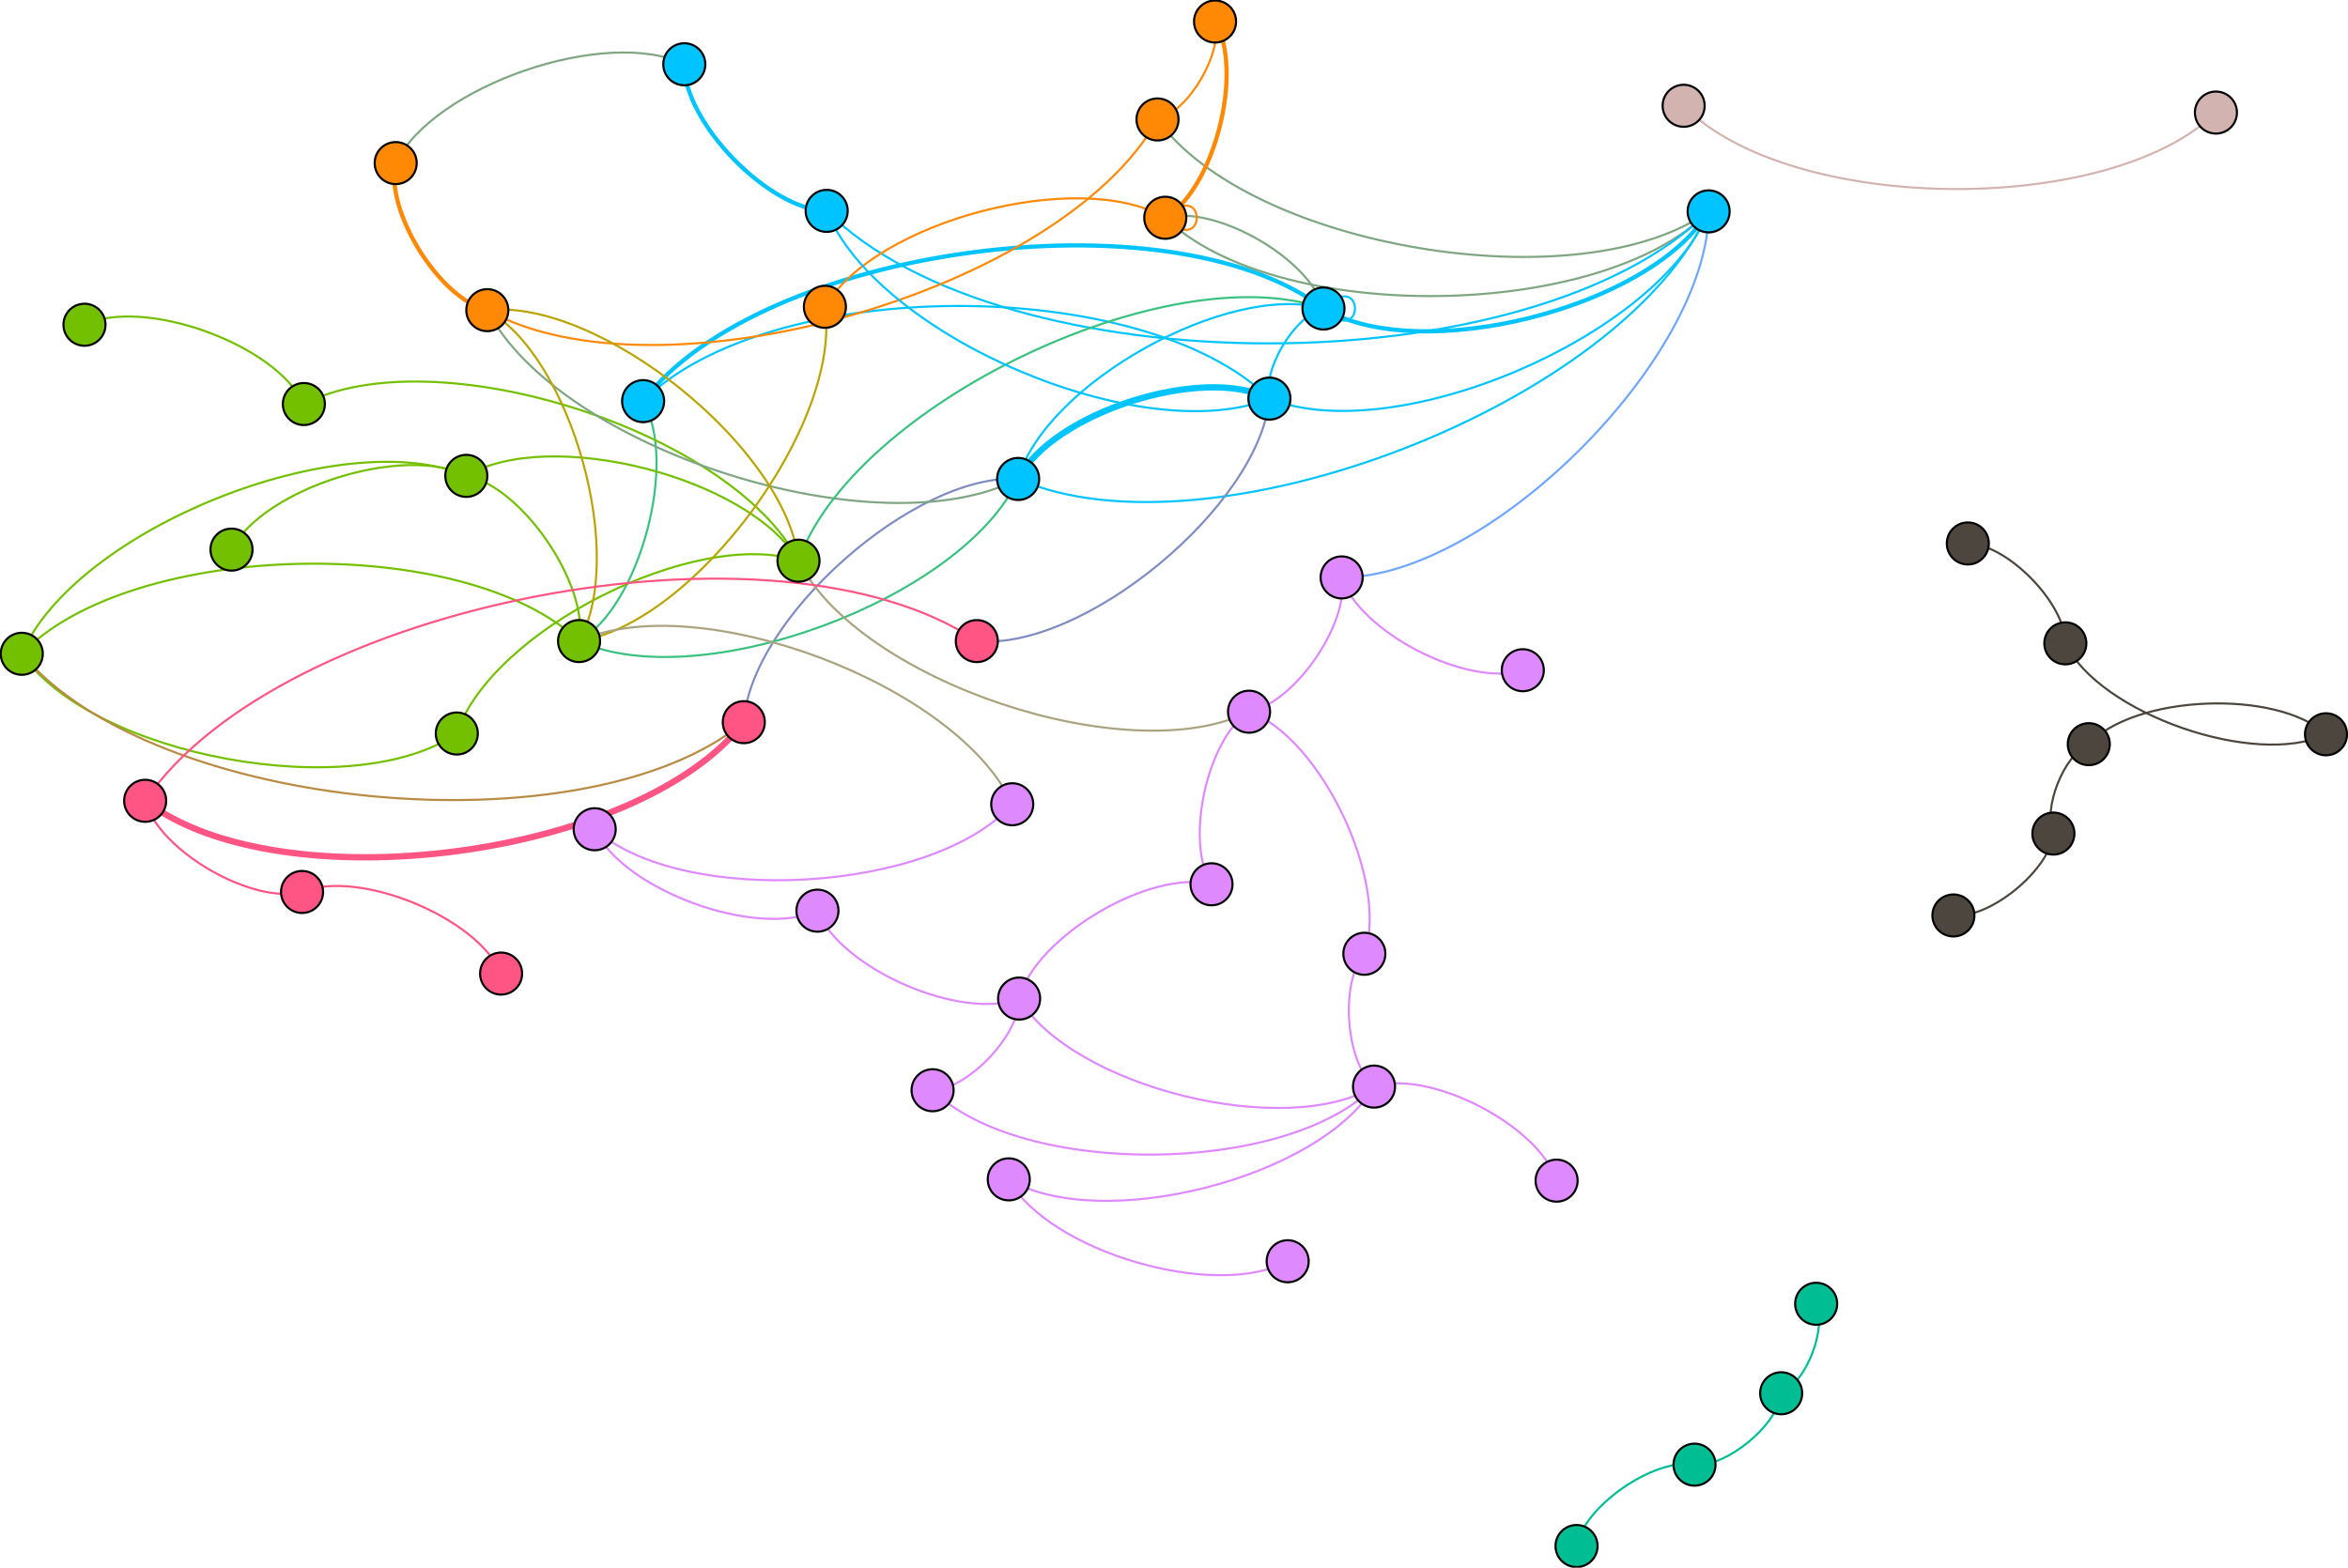 <?xml version="1.0" encoding="UTF-8"?>
<!DOCTYPE svg PUBLIC "-//W3C//DTD SVG 1.1//EN"
    "http://www.w3.org/Graphics/SVG/1.1/DTD/svg11.dtd" >
<svg contentScriptType="text/ecmascript" width="1117.0"
     xmlns:xlink="http://www.w3.org/1999/xlink" zoomAndPan="magnify"
     contentStyleType="text/css"
     viewBox="-530 -320 1117 746" height="746.0"
     preserveAspectRatio="xMidYMid meet" xmlns="http://www.w3.org/2000/svg"
     version="1.1">
    <g id="edges">
        <path fill="none" stroke-width="1.0"
              d="M 446.846,76.667 C 445.128,93.971 416.593,117.349 399.289,115.631"
              class="id_1 id_33" stroke-opacity="1.0" stroke="#4c463e"/>
        <path fill="none" stroke-width="1.0"
              d="M 446.846,76.667 C 441.706,64.79 451.811,39.262 463.688,34.122"
              class="id_1 id_3" stroke-opacity="1.0" stroke="#4c463e"/>
        <path fill="none" stroke-width="1.0"
              d="M 123.658,197.073 C 110.096,185.35 107.336,147.421 119.059,133.858"
              class="id_2 id_44" stroke-opacity="1.0" stroke="#df89ff"/>
        <path fill="none" stroke-width="1.0"
              d="M 123.658,197.073 C 81.512,222.463 -19.792,197.328 -45.182,155.182"
              class="id_2 id_6" stroke-opacity="1.0" stroke="#df89ff"/>
        <path fill="none" stroke-width="1.0"
              d="M 123.658,197.073 C 82.004,239.42 -43.999,240.458 -86.346,198.804"
              class="id_2 id_13" stroke-opacity="1.0" stroke="#df89ff"/>
        <path fill="none" stroke-width="1.0"
              d="M 123.658,197.073 C 97.733,240.655 -6.528,267.141 -50.111,241.216"
              class="id_2 id_48" stroke-opacity="1.0" stroke="#df89ff"/>
        <path fill="none" stroke-width="1.0"
              d="M 123.658,197.073 C 149.98,188.653 202.091,215.505 210.511,241.827"
              class="id_2 id_28" stroke-opacity="1.0" stroke="#df89ff"/>
        <path fill="none" stroke-width="1.0"
              d="M 463.688,34.122 C 485.318,10.612 553.028,7.792 576.537,29.421"
              class="id_3 id_4" stroke-opacity="1.0" stroke="#4c463e"/>
        <path fill="none" stroke-width="1.0"
              d="M 576.537,29.421 C 543.081,45.566 468.679,19.6 452.534,-13.856"
              class="id_4 id_51" stroke-opacity="1.0" stroke="#4c463e"/>
        <path fill="none" stroke-width="1.0"
              d="M -224.06,-129.11 C -164.71,-188.941 14.06,-189.663 73.891,-130.314"
              class="id_5 id_36" stroke-opacity="1.0" stroke="#00c4ff"/>
        <path fill="none" stroke-width="1.0"
              d="M -224.06,-129.11 C -207.319,-100.184 -225.597,-31.683 -254.523,-14.942"
              class="id_5 id_38" stroke-opacity="1.0" stroke="#39c27f"/>
        <path fill="none" stroke-width="2.0"
              d="M -224.06,-129.11 C -168.145,-202.661 26.053,-229.114 99.603,-173.199"
              class="id_5 id_41" stroke-opacity="1.0" stroke="#00c4ff"/>
        <path fill="none" stroke-width="1.0"
              d="M -45.182,155.182 C -44.69,172.139 -69.389,198.312 -86.346,198.804"
              class="id_6 id_13" stroke-opacity="1.0" stroke="#df89ff"/>
        <path fill="none" stroke-width="1.0"
              d="M -45.182,155.182 C -72.734,166.003 -130.294,140.905 -141.115,113.353"
              class="id_6 id_37" stroke-opacity="1.0" stroke="#df89ff"/>
        <path fill="none" stroke-width="1.0"
              d="M -45.182,155.182 C -37.754,126 17.16,93.368 46.342,100.796"
              class="id_6 id_8" stroke-opacity="1.0" stroke="#df89ff"/>
        <path fill="none" stroke-width="1.0"
              d="M 282.836,-219.405 C 258.866,-159.798 133.498,-106.343 73.891,-130.314"
              class="id_7 id_36" stroke-opacity="1.0" stroke="#00c4ff"/>
        <path fill="none" stroke-width="1.0"
              d="M 282.836,-219.405 C 282.756,-149.654 178.008,-45.147 108.256,-45.228"
              class="id_7 id_25" stroke-opacity="1.0" stroke="#6fa6ff"/>
        <path fill="none" stroke-width="1.0"
              d="M 282.836,-219.405 C 221.652,-175.72 64.347,-201.971 20.663,-263.156"
              class="id_7 id_26" stroke-opacity="1.0" stroke="#7fa682"/>
        <path fill="none" stroke-width="1.0"
              d="M 282.836,-219.405 C 231.744,-167.103 76.652,-165.288 24.35,-216.381"
              class="id_7 id_40" stroke-opacity="1.0" stroke="#7fa682"/>
        <path fill="none" stroke-width="2.0"
              d="M 282.836,-219.405 C 255.431,-173.517 145.491,-145.793 99.603,-173.199"
              class="id_7 id_41" stroke-opacity="1.0" stroke="#00c4ff"/>
        <path fill="none" stroke-width="1.0"
              d="M 282.836,-219.405 C 198.874,-135.541 -52.866,-135.689 -136.73,-219.652"
              class="id_7 id_47" stroke-opacity="1.0" stroke="#00c4ff"/>
        <path fill="none" stroke-width="1.0"
              d="M 282.836,-219.405 C 242.603,-128.244 45.512,-51.852 -45.649,-92.085"
              class="id_7 id_23" stroke-opacity="1.0" stroke="#00c4ff"/>
        <path fill="none" stroke-width="1.0"
              d="M 46.342,100.796 C 33.49,80.8 44.203,31.528 64.198,18.676"
              class="id_8 id_27" stroke-opacity="1.0" stroke="#df89ff"/>
        <path fill="none" stroke-width="1.0"
              d="M -312.69,29.046 C -361.667,62.85 -485.837,40.091 -519.641,-8.885"
              class="id_9 id_18" stroke-opacity="1.0" stroke="#73c000"/>
        <path fill="none" stroke-width="1.0"
              d="M -312.69,29.046 C -296.625,-19.911 -199.091,-69.248 -150.135,-53.182"
              class="id_9 id_35" stroke-opacity="1.0" stroke="#73c000"/>
        <path fill="none" stroke-width="1.0"
              d="M -386.303,104.457 C -359.598,93.285 -302.783,116.585 -291.611,143.29"
              class="id_10 id_32" stroke-opacity="1.0" stroke="#ff5584"/>
        <path fill="none" stroke-width="1.0"
              d="M -386.303,104.457 C -409.908,110.708 -454.692,84.676 -460.943,61.071"
              class="id_10 id_45" stroke-opacity="1.0" stroke="#ff5584"/>
        <path fill="none" stroke-width="1.0"
              d="M 219.996,415.694 C 223.478,396.725 257.154,373.494 276.123,376.976"
              class="id_11 id_50" stroke-opacity="1.0" stroke="#00bd94"/>
        <path fill="none" stroke-width="1.0"
              d="M -489.811,-165.467 C -461.391,-178.794 -398.77,-156.154 -385.443,-127.734"
              class="id_12 id_19" stroke-opacity="1.0" stroke="#73c000"/>
        <path fill="none" stroke-width="1.0"
              d="M -176.158,23.649 C -251.362,85.839 -457.451,66.318 -519.641,-8.885"
              class="id_14 id_18" stroke-opacity="1.0" stroke="#b98a42"/>
        <path fill="none" stroke-width="1.0"
              d="M -176.158,23.649 C -173.203,-25.6 -94.898,-95.04 -45.649,-92.085"
              class="id_14 id_23" stroke-opacity="1.0" stroke="#7f8cc1"/>
        <path fill="none" stroke-width="3.0"
              d="M -176.158,23.649 C -225.631,88.091 -396.502,110.544 -460.943,61.071"
              class="id_14 id_45" stroke-opacity="1.0" stroke="#ff5584"/>
        <path fill="none" stroke-width="1.0"
              d="M -419.868,-58.459 C -404.544,-87.821 -337.516,-108.879 -308.154,-93.556"
              class="id_15 id_21" stroke-opacity="1.0" stroke="#73c000"/>
        <path fill="none" stroke-width="1.0"
              d="M 48.029,-309.757 C 51.876,-294.964 35.457,-267.003 20.663,-263.156"
              class="id_16 id_26" stroke-opacity="1.0" stroke="#ff8805"/>
        <path fill="none" stroke-width="2.0"
              d="M 48.029,-309.757 C 61.969,-286.346 47.761,-230.32 24.35,-216.381"
              class="id_16 id_40" stroke-opacity="1.0" stroke="#ff8805"/>
        <path fill="none" stroke-width="1.0"
              d="M 194.435,-1.064 C 168.367,7.339 116.659,-19.159 108.256,-45.228"
              class="id_17 id_25" stroke-opacity="1.0" stroke="#df89ff"/>
        <path fill="none" stroke-width="1.0"
              d="M -519.641,-8.885 C -467.828,-63.12 -308.758,-66.755 -254.523,-14.942"
              class="id_18 id_38" stroke-opacity="1.0" stroke="#73c000"/>
        <path fill="none" stroke-width="1.0"
              d="M -519.641,-8.885 C -494.277,-68.117 -367.385,-118.919 -308.154,-93.556"
              class="id_18 id_21" stroke-opacity="1.0" stroke="#73c000"/>
        <path fill="none" stroke-width="1.0"
              d="M -385.443,-127.734 C -323.471,-159.886 -182.286,-115.154 -150.135,-53.182"
              class="id_19 id_35" stroke-opacity="1.0" stroke="#73c000"/>
        <path fill="none" stroke-width="1.0"
              d="M 333.994,300.421 C 339.181,312.266 329.192,337.815 317.346,343.002"
              class="id_20 id_22" stroke-opacity="1.0" stroke="#00bd94"/>
        <path fill="none" stroke-width="1.0"
              d="M -308.154,-93.556 C -281.705,-88.559 -249.526,-41.391 -254.523,-14.942"
              class="id_21 id_38" stroke-opacity="1.0" stroke="#73c000"/>
        <path fill="none" stroke-width="1.0"
              d="M -308.154,-93.556 C -268.476,-117.085 -173.664,-92.861 -150.135,-53.182"
              class="id_21 id_35" stroke-opacity="1.0" stroke="#73c000"/>
        <path fill="none" stroke-width="1.0"
              d="M 317.346,343.002 C 315.896,358.041 291.163,378.426 276.123,376.976"
              class="id_22 id_50" stroke-opacity="1.0" stroke="#00bd94"/>
        <path fill="none" stroke-width="3.0"
              d="M -45.649,-92.085 C -29.387,-123.639 42.337,-146.576 73.891,-130.314"
              class="id_23 id_36" stroke-opacity="1.0" stroke="#00c4ff"/>
        <path fill="none" stroke-width="1.0"
              d="M -45.649,-92.085 C -71.995,-34.882 -197.319,11.404 -254.523,-14.942"
              class="id_23 id_38" stroke-opacity="1.0" stroke="#39c27f"/>
        <path fill="none" stroke-width="1.0"
              d="M -45.649,-92.085 C -32.821,-137.358 54.33,-186.026 99.603,-173.199"
              class="id_23 id_41" stroke-opacity="1.0" stroke="#00c4ff"/>
        <path fill="none" stroke-width="1.0"
              d="M -45.649,-92.085 C -112.218,-57.645 -263.731,-105.838 -298.171,-172.406"
              class="id_23 id_31" stroke-opacity="1.0" stroke="#7fa682"/>
        <path fill="none" stroke-width="1.0"
              d="M 524.169,-266.434 C 472.88,-216.437 320.95,-218.373 270.953,-269.662"
              class="id_24 id_39" stroke-opacity="1.0" stroke="#d3b3b0"/>
        <path fill="none" stroke-width="1.0"
              d="M 108.256,-45.228 C 112.225,-23.636 85.791,14.707 64.198,18.676"
              class="id_25 id_27" stroke-opacity="1.0" stroke="#df89ff"/>
        <path fill="none" stroke-width="1.0"
              d="M 20.663,-263.156 C -24.954,-181.239 -216.255,-126.789 -298.171,-172.406"
              class="id_26 id_31" stroke-opacity="1.0" stroke="#ff8805"/>
        <path fill="none" stroke-width="1.0"
              d="M 64.198,18.676 C 98.207,30.74 131.124,99.849 119.059,133.858"
              class="id_27 id_44" stroke-opacity="1.0" stroke="#df89ff"/>
        <path fill="none" stroke-width="1.0"
              d="M 64.198,18.676 C 6.96,47.171 -121.64,4.056 -150.135,-53.182"
              class="id_27 id_35" stroke-opacity="1.0" stroke="#a9a47f"/>
        <path fill="none" stroke-width="1.0"
              d="M -137.575,-174.001 C -129.153,-118.8 -199.322,-23.365 -254.523,-14.942"
              class="id_29 id_38" stroke-opacity="1.0" stroke="#b9a402"/>
        <path fill="none" stroke-width="1.0"
              d="M -137.575,-174.001 C -113.666,-214.862 -16.511,-240.29 24.35,-216.381"
              class="id_29 id_40" stroke-opacity="1.0" stroke="#ff8805"/>
        <path fill="none" stroke-width="1.0"
              d="M 82.583,280.187 C 48.25,298.931 -31.366,275.549 -50.111,241.216"
              class="id_30 id_48" stroke-opacity="1.0" stroke="#df89ff"/>
        <path fill="none" stroke-width="2.0"
              d="M -298.171,-172.406 C -320.885,-177.686 -347.037,-219.676 -341.758,-242.39"
              class="id_31 id_46" stroke-opacity="1.0" stroke="#ff8805"/>
        <path fill="none" stroke-width="1.0"
              d="M -298.171,-172.406 C -257.949,-149.643 -231.76,-55.165 -254.523,-14.942"
              class="id_31 id_38" stroke-opacity="1.0" stroke="#b9a402"/>
        <path fill="none" stroke-width="1.0"
              d="M -298.171,-172.406 C -244.719,-178.169 -155.897,-106.634 -150.135,-53.182"
              class="id_31 id_35" stroke-opacity="1.0" stroke="#b9a402"/>
        <path fill="none" stroke-width="1.0"
              d="M 406.141,-61.39 C 424.927,-61.162 452.762,-32.641 452.534,-13.856"
              class="id_34 id_51" stroke-opacity="1.0" stroke="#4c463e"/>
        <path fill="none" stroke-width="1.0"
              d="M -150.135,-53.182 C -124.19,-127.133 25.652,-199.143 99.603,-173.199"
              class="id_35 id_41" stroke-opacity="1.0" stroke="#39c27f"/>
        <path fill="none" stroke-width="1.0"
              d="M 73.891,-130.314 C 70.456,-144.033 85.883,-169.764 99.603,-173.199"
              class="id_36 id_41" stroke-opacity="1.0" stroke="#00c4ff"/>
        <path fill="none" stroke-width="1.0"
              d="M 73.891,-130.314 C 13.899,-106.057 -112.473,-159.66 -136.73,-219.652"
              class="id_36 id_47" stroke-opacity="1.0" stroke="#00c4ff"/>
        <path fill="none" stroke-width="1.0"
              d="M 73.891,-130.314 C 69.129,-79.397 -14.39,-10.164 -65.307,-14.926"
              class="id_36 id_52" stroke-opacity="1.0" stroke="#7f8cc1"/>
        <path fill="none" stroke-width="1.0"
              d="M -141.115,113.353 C -170.06,126.799 -233.647,103.552 -247.094,74.607"
              class="id_37 id_43" stroke-opacity="1.0" stroke="#df89ff"/>
        <path fill="none" stroke-width="1.0"
              d="M -254.523,-14.942 C -197.778,-40.624 -74.139,5.971 -48.457,62.716"
              class="id_38 id_42" stroke-opacity="1.0" stroke="#a9a47f"/>
        <path fill="none" stroke-width="1.0"
              d="M 24.35,-216.381 C 48.037,-222.795 93.189,-196.886 99.603,-173.199"
              class="id_40 id_41" stroke-opacity="1.0" stroke="#7fa682"/>
        <path fill="none" stroke-width="1.0"
              d="M 24.35,-216.381 C 44.35,-236.381 44.35,-196.381 24.35,-216.381"
              class="id_40" stroke-opacity="1.0" stroke="#ff8805"/>
        <path fill="none" stroke-width="1.0"
              d="M 99.603,-173.199 C 119.603,-193.199 119.603,-153.199 99.603,-173.199"
              class="id_41" stroke-opacity="1.0" stroke="#00c4ff"/>
        <path fill="none" stroke-width="1.0"
              d="M -48.457,62.716 C -85.806,104.822 -204.988,111.956 -247.094,74.607"
              class="id_42 id_43" stroke-opacity="1.0" stroke="#df89ff"/>
        <path fill="none" stroke-width="1.0"
              d="M -460.943,61.071 C -397.015,-33.255 -159.634,-78.853 -65.307,-14.926"
              class="id_45 id_52" stroke-opacity="1.0" stroke="#ff5584"/>
        <path fill="none" stroke-width="1.0"
              d="M -341.758,-242.39 C -323.705,-279.254 -241.329,-307.471 -204.465,-289.418"
              class="id_46 id_49" stroke-opacity="1.0" stroke="#7fa682"/>
        <path fill="none" stroke-width="2.0"
              d="M -136.73,-219.652 C -164.23,-220.058 -204.871,-261.918 -204.465,-289.418"
              class="id_47 id_49" stroke-opacity="1.0" stroke="#00c4ff"/>
    </g>
    <g id="nodes">
        <circle fill-opacity="1.0" fill="#4c463e" r="10.0" cx="446.846"
                class="id_1" cy="76.667" stroke="#000000" stroke-opacity="1.0"
                stroke-width="1.0"/>
        <circle fill-opacity="1.0" fill="#df89ff" r="10.0" cx="123.658"
                class="id_2" cy="197.073" stroke="#000000" stroke-opacity="1.0"
                stroke-width="1.0"/>
        <circle fill-opacity="1.0" fill="#4c463e" r="10.0" cx="463.688"
                class="id_3" cy="34.122" stroke="#000000"
                stroke-opacity="1.0" stroke-width="1.0"/>
        <circle fill-opacity="1.0" fill="#4c463e" r="10.0" cx="576.537"
                class="id_4" cy="29.421" stroke="#000000"
                stroke-opacity="1.0" stroke-width="1.0"/>
        <circle fill-opacity="1.0" fill="#00c4ff" r="10.0" cx="-224.06"
                class="id_5" cy="-129.11" stroke="#000000"
                stroke-opacity="1.0" stroke-width="1.0"/>
        <circle fill-opacity="1.0" fill="#df89ff" r="10.0" cx="-45.182"
                class="id_6" cy="155.182" stroke="#000000"
                stroke-opacity="1.0" stroke-width="1.0"/>
        <circle fill-opacity="1.0" fill="#00c4ff" r="10.0" cx="282.836"
                class="id_7" cy="-219.405" stroke="#000000"
                stroke-opacity="1.0" stroke-width="1.0"/>
        <circle fill-opacity="1.0" fill="#df89ff" r="10.0" cx="46.342"
                class="id_8" cy="100.796" stroke="#000000"
                stroke-opacity="1.0" stroke-width="1.0"/>
        <circle fill-opacity="1.0" fill="#73c000" r="10.0" cx="-312.69"
                class="id_9" cy="29.046" stroke="#000000"
                stroke-opacity="1.0" stroke-width="1.0"/>
        <circle fill-opacity="1.0" fill="#ff5584" r="10.0" cx="-386.303"
                class="id_10" cy="104.457" stroke="#000000"
                stroke-opacity="1.0" stroke-width="1.0"/>
        <circle fill-opacity="1.0" fill="#00bd94" r="10.0" cx="219.996"
                class="id_11" cy="415.694" stroke="#000000"
                stroke-opacity="1.0" stroke-width="1.0"/>
        <circle fill-opacity="1.0" fill="#73c000" r="10.0" cx="-489.811"
                class="id_12" cy="-165.467" stroke="#000000"
                stroke-opacity="1.0" stroke-width="1.0"/>
        <circle fill-opacity="1.0" fill="#df89ff" r="10.0" cx="-86.346"
                class="id_13" cy="198.804" stroke="#000000"
                stroke-opacity="1.0" stroke-width="1.0"/>
        <circle fill-opacity="1.0" fill="#ff5584" r="10.0" cx="-176.158"
                class="id_14" cy="23.649" stroke="#000000"
                stroke-opacity="1.0" stroke-width="1.0"/>
        <circle fill-opacity="1.0" fill="#73c000" r="10.0" cx="-419.868"
                class="id_15" cy="-58.459" stroke="#000000"
                stroke-opacity="1.0" stroke-width="1.0"/>
        <circle fill-opacity="1.0" fill="#ff8805" r="10.0" cx="48.029"
                class="id_16" cy="-309.757" stroke="#000000"
                stroke-opacity="1.0" stroke-width="1.0"/>
        <circle fill-opacity="1.0" fill="#df89ff" r="10.0" cx="194.435"
                class="id_17" cy="-1.064" stroke="#000000"
                stroke-opacity="1.0" stroke-width="1.0"/>
        <circle fill-opacity="1.0" fill="#73c000" r="10.0" cx="-519.641"
                class="id_18" cy="-8.885" stroke="#000000"
                stroke-opacity="1.0" stroke-width="1.0"/>
        <circle fill-opacity="1.0" fill="#73c000" r="10.0" cx="-385.443"
                class="id_19" cy="-127.734" stroke="#000000"
                stroke-opacity="1.0" stroke-width="1.0"/>
        <circle fill-opacity="1.0" fill="#00bd94" r="10.0" cx="333.994"
                class="id_20" cy="300.421" stroke="#000000"
                stroke-opacity="1.0" stroke-width="1.0"/>
        <circle fill-opacity="1.0" fill="#73c000" r="10.0" cx="-308.154"
                class="id_21" cy="-93.556" stroke="#000000"
                stroke-opacity="1.0" stroke-width="1.0"/>
        <circle fill-opacity="1.0" fill="#00bd94" r="10.0" cx="317.346"
                class="id_22" cy="343.002" stroke="#000000"
                stroke-opacity="1.0" stroke-width="1.0"/>
        <circle fill-opacity="1.0" fill="#00c4ff" r="10.0" cx="-45.649"
                class="id_23" cy="-92.085" stroke="#000000"
                stroke-opacity="1.0" stroke-width="1.0"/>
        <circle fill-opacity="1.0" fill="#d3b3b0" r="10.0" cx="524.169"
                class="id_24" cy="-266.434" stroke="#000000"
                stroke-opacity="1.0" stroke-width="1.0"/>
        <circle fill-opacity="1.0" fill="#df89ff" r="10.0" cx="108.256"
                class="id_25" cy="-45.228" stroke="#000000"
                stroke-opacity="1.0" stroke-width="1.0"/>
        <circle fill-opacity="1.0" fill="#ff8805" r="10.0" cx="20.663"
                class="id_26" cy="-263.156" stroke="#000000"
                stroke-opacity="1.0" stroke-width="1.0"/>
        <circle fill-opacity="1.0" fill="#df89ff" r="10.0" cx="64.198"
                class="id_27" cy="18.676" stroke="#000000"
                stroke-opacity="1.0" stroke-width="1.0"/>
        <circle fill-opacity="1.0" fill="#df89ff" r="10.0" cx="210.511"
                class="id_28" cy="241.827" stroke="#000000"
                stroke-opacity="1.0" stroke-width="1.0"/>
        <circle fill-opacity="1.0" fill="#ff8805" r="10.0" cx="-137.575"
                class="id_29" cy="-174.001" stroke="#000000"
                stroke-opacity="1.0" stroke-width="1.0"/>
        <circle fill-opacity="1.0" fill="#df89ff" r="10.0" cx="82.583"
                class="id_30" cy="280.187" stroke="#000000"
                stroke-opacity="1.0" stroke-width="1.0"/>
        <circle fill-opacity="1.0" fill="#ff8805" r="10.0" cx="-298.171"
                class="id_31" cy="-172.406" stroke="#000000"
                stroke-opacity="1.0" stroke-width="1.0"/>
        <circle fill-opacity="1.0" fill="#ff5584" r="10.0" cx="-291.611"
                class="id_32" cy="143.29" stroke="#000000"
                stroke-opacity="1.0" stroke-width="1.0"/>
        <circle fill-opacity="1.0" fill="#4c463e" r="10.0" cx="399.289"
                class="id_33" cy="115.631" stroke="#000000"
                stroke-opacity="1.0" stroke-width="1.0"/>
        <circle fill-opacity="1.0" fill="#4c463e" r="10.0" cx="406.141"
                class="id_34" cy="-61.39" stroke="#000000"
                stroke-opacity="1.0" stroke-width="1.0"/>
        <circle fill-opacity="1.0" fill="#73c000" r="10.0" cx="-150.135"
                class="id_35" cy="-53.182" stroke="#000000"
                stroke-opacity="1.0" stroke-width="1.0"/>
        <circle fill-opacity="1.0" fill="#00c4ff" r="10.0" cx="73.891"
                class="id_36" cy="-130.314" stroke="#000000"
                stroke-opacity="1.0" stroke-width="1.0"/>
        <circle fill-opacity="1.0" fill="#df89ff" r="10.0" cx="-141.115"
                class="id_37" cy="113.353" stroke="#000000"
                stroke-opacity="1.0" stroke-width="1.0"/>
        <circle fill-opacity="1.0" fill="#73c000" r="10.0" cx="-254.523"
                class="id_38" cy="-14.942" stroke="#000000"
                stroke-opacity="1.0" stroke-width="1.0"/>
        <circle fill-opacity="1.0" fill="#d3b3b0" r="10.0" cx="270.953"
                class="id_39" cy="-269.662" stroke="#000000"
                stroke-opacity="1.0" stroke-width="1.0"/>
        <circle fill-opacity="1.0" fill="#ff8805" r="10.0" cx="24.35"
                class="id_40" cy="-216.381" stroke="#000000"
                stroke-opacity="1.0" stroke-width="1.0"/>
        <circle fill-opacity="1.0" fill="#00c4ff" r="10.0" cx="99.603"
                class="id_41" cy="-173.199" stroke="#000000"
                stroke-opacity="1.0" stroke-width="1.0"/>
        <circle fill-opacity="1.0" fill="#df89ff" r="10.0" cx="-48.457"
                class="id_42" cy="62.716" stroke="#000000"
                stroke-opacity="1.0" stroke-width="1.0"/>
        <circle fill-opacity="1.0" fill="#df89ff" r="10.0" cx="-247.094"
                class="id_43" cy="74.607" stroke="#000000"
                stroke-opacity="1.0" stroke-width="1.0"/>
        <circle fill-opacity="1.0" fill="#df89ff" r="10.0" cx="119.059"
                class="id_44" cy="133.858" stroke="#000000"
                stroke-opacity="1.0" stroke-width="1.0"/>
        <circle fill-opacity="1.0" fill="#ff5584" r="10.0" cx="-460.943"
                class="id_45" cy="61.071" stroke="#000000"
                stroke-opacity="1.0" stroke-width="1.0"/>
        <circle fill-opacity="1.0" fill="#ff8805" r="10.0" cx="-341.758"
                class="id_46" cy="-242.39" stroke="#000000"
                stroke-opacity="1.0" stroke-width="1.0"/>
        <circle fill-opacity="1.0" fill="#00c4ff" r="10.0" cx="-136.73"
                class="id_47" cy="-219.652" stroke="#000000"
                stroke-opacity="1.0" stroke-width="1.0"/>
        <circle fill-opacity="1.0" fill="#df89ff" r="10.0" cx="-50.111"
                class="id_48" cy="241.216" stroke="#000000"
                stroke-opacity="1.0" stroke-width="1.0"/>
        <circle fill-opacity="1.0" fill="#00c4ff" r="10.0" cx="-204.465"
                class="id_49" cy="-289.418" stroke="#000000"
                stroke-opacity="1.0" stroke-width="1.0"/>
        <circle fill-opacity="1.0" fill="#00bd94" r="10.0" cx="276.123"
                class="id_50" cy="376.976" stroke="#000000"
                stroke-opacity="1.0" stroke-width="1.0"/>
        <circle fill-opacity="1.0" fill="#4c463e" r="10.0" cx="452.534"
                class="id_51" cy="-13.856" stroke="#000000"
                stroke-opacity="1.0" stroke-width="1.0"/>
        <circle fill-opacity="1.0" fill="#ff5584" r="10.0" cx="-65.307"
                class="id_52" cy="-14.926" stroke="#000000"
                stroke-opacity="1.0" stroke-width="1.0"/>
    </g>
</svg>